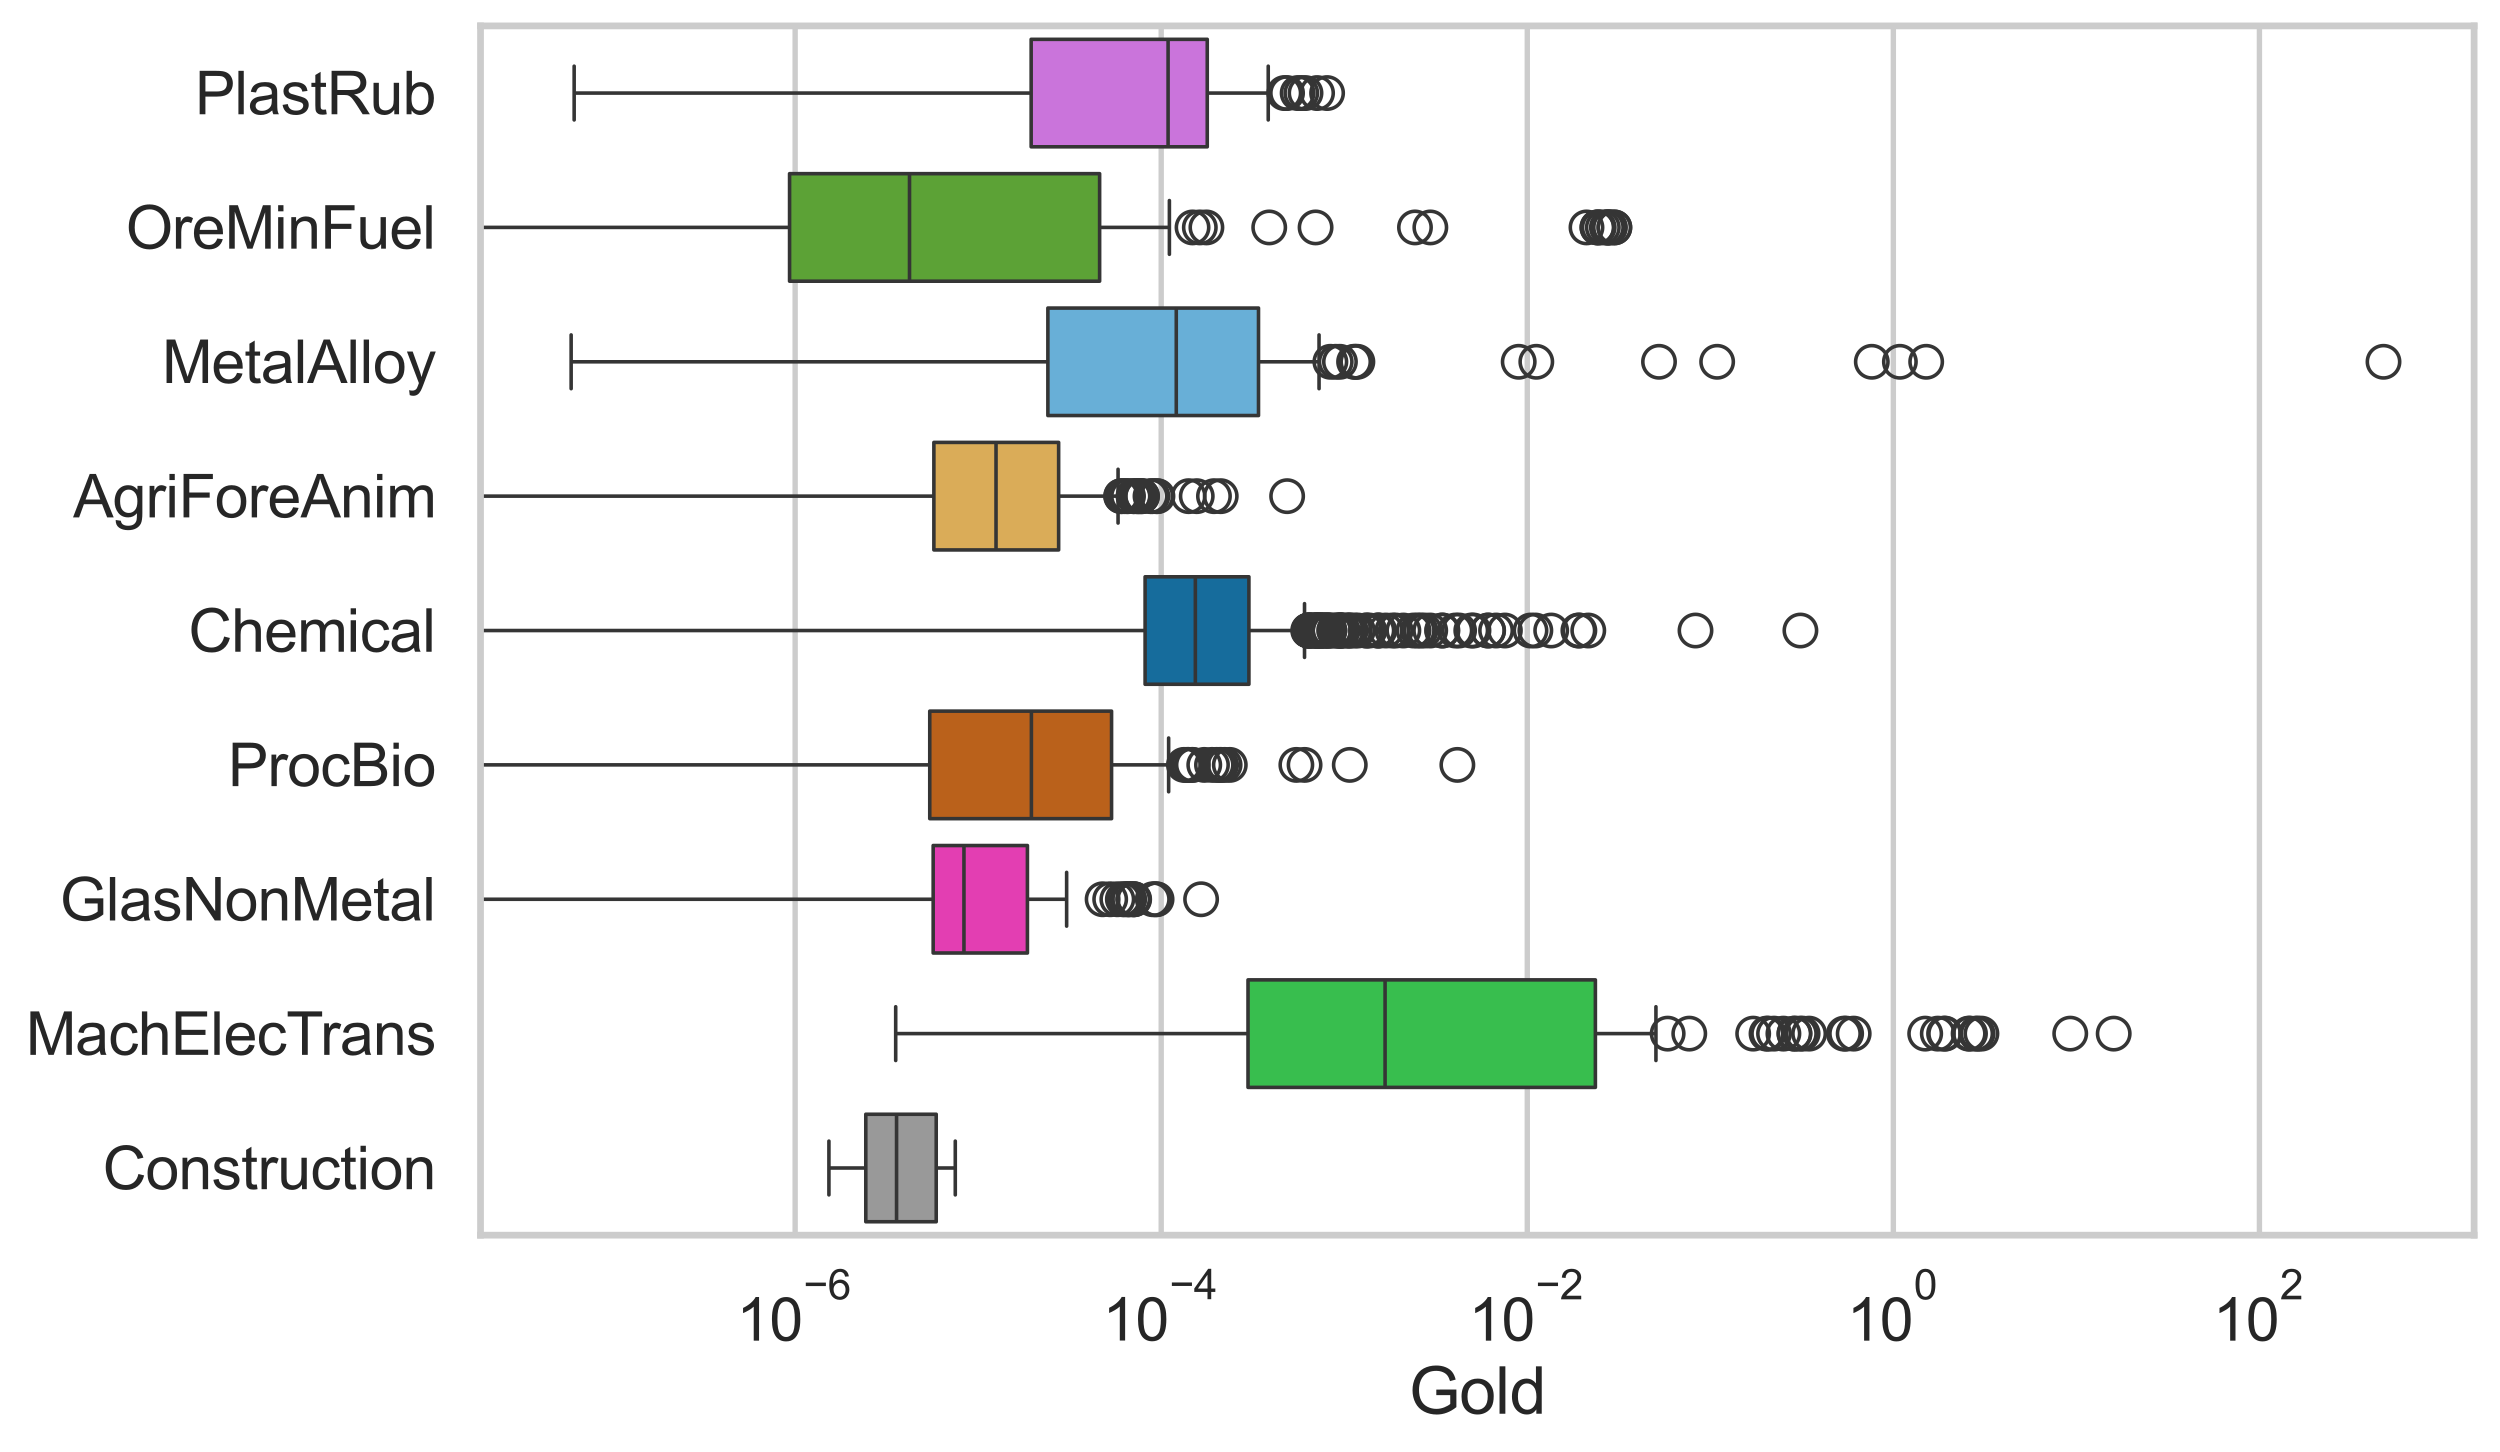 <?xml version="1.0" encoding="utf-8" standalone="no"?>
<!DOCTYPE svg PUBLIC "-//W3C//DTD SVG 1.1//EN"
  "http://www.w3.org/Graphics/SVG/1.1/DTD/svg11.dtd">
<svg xmlns:xlink="http://www.w3.org/1999/xlink" width="695.577pt" height="404.121pt" viewBox="0 0 695.577 404.121" xmlns="http://www.w3.org/2000/svg" version="1.1">
 <defs>
  <style type="text/css">*{stroke-linejoin: round; stroke-linecap: butt}</style>
 </defs>
 <g id="figure_1">
  <g id="patch_1">
   <path d="M 0 404.121 
L 695.577 404.121 
L 695.577 0 
L 0 0 
z
" style="fill: #ffffff"/>
  </g>
  <g id="axes_1">
   <g id="patch_2">
    <path d="M 133.697 343.665 
L 688.377 343.665 
L 688.377 7.2 
L 133.697 7.2 
z
" style="fill: #ffffff"/>
   </g>
   <g id="matplotlib.axis_1">
    <g id="xtick_1">
     <g id="line2d_1">
      <path d="M 221.234 343.665 
L 221.234 7.2 
" clip-path="url(#p6267c1666f)" style="fill: none; stroke: #cccccc; stroke-width: 1.5; stroke-linecap: round"/>
     </g>
     <g id="text_1">
      <!-- $\mathdefault{10^{-6}}$ -->
      <g style="fill: #262626" transform="translate(204.899 373.18) scale(0.165 -0.165)">
       <defs>
        <path id="ArialMT-31" d="M 2384 0 
L 1822 0 
L 1822 3584 
Q 1619 3391 1289 3197 
Q 959 3003 697 2906 
L 697 3450 
Q 1169 3672 1522 3987 
Q 1875 4303 2022 4600 
L 2384 4600 
L 2384 0 
z
" transform="scale(0.016)"/>
        <path id="ArialMT-30" d="M 266 2259 
Q 266 3072 433 3567 
Q 600 4063 929 4331 
Q 1259 4600 1759 4600 
Q 2128 4600 2406 4451 
Q 2684 4303 2865 4023 
Q 3047 3744 3150 3342 
Q 3253 2941 3253 2259 
Q 3253 1453 3087 958 
Q 2922 463 2592 192 
Q 2263 -78 1759 -78 
Q 1097 -78 719 397 
Q 266 969 266 2259 
z
M 844 2259 
Q 844 1131 1108 757 
Q 1372 384 1759 384 
Q 2147 384 2411 759 
Q 2675 1134 2675 2259 
Q 2675 3391 2411 3762 
Q 2147 4134 1753 4134 
Q 1366 4134 1134 3806 
Q 844 3388 844 2259 
z
" transform="scale(0.016)"/>
        <path id="ArialMT-2212" d="M 3381 1997 
L 356 1997 
L 356 2522 
L 3381 2522 
L 3381 1997 
z
" transform="scale(0.016)"/>
        <path id="ArialMT-36" d="M 3184 3459 
L 2625 3416 
Q 2550 3747 2413 3897 
Q 2184 4138 1850 4138 
Q 1581 4138 1378 3988 
Q 1113 3794 959 3422 
Q 806 3050 800 2363 
Q 1003 2672 1297 2822 
Q 1591 2972 1913 2972 
Q 2475 2972 2870 2558 
Q 3266 2144 3266 1488 
Q 3266 1056 3080 686 
Q 2894 316 2569 119 
Q 2244 -78 1831 -78 
Q 1128 -78 684 439 
Q 241 956 241 2144 
Q 241 3472 731 4075 
Q 1159 4600 1884 4600 
Q 2425 4600 2770 4297 
Q 3116 3994 3184 3459 
z
M 888 1484 
Q 888 1194 1011 928 
Q 1134 663 1356 523 
Q 1578 384 1822 384 
Q 2178 384 2434 671 
Q 2691 959 2691 1453 
Q 2691 1928 2437 2201 
Q 2184 2475 1800 2475 
Q 1419 2475 1153 2201 
Q 888 1928 888 1484 
z
" transform="scale(0.016)"/>
       </defs>
       <use xlink:href="#ArialMT-31" transform="translate(0 0.994)"/>
       <use xlink:href="#ArialMT-30" transform="translate(55.615 0.994)"/>
       <use xlink:href="#ArialMT-2212" transform="translate(112.973 70.688) scale(0.7)"/>
       <use xlink:href="#ArialMT-36" transform="translate(153.852 70.688) scale(0.7)"/>
      </g>
     </g>
    </g>
    <g id="xtick_2">
     <g id="line2d_2">
      <path d="M 323.086 343.665 
L 323.086 7.2 
" clip-path="url(#p6267c1666f)" style="fill: none; stroke: #cccccc; stroke-width: 1.5; stroke-linecap: round"/>
     </g>
     <g id="text_2">
      <!-- $\mathdefault{10^{-4}}$ -->
      <g style="fill: #262626" transform="translate(306.751 373.015) scale(0.165 -0.165)">
       <defs>
        <path id="ArialMT-34" d="M 2069 0 
L 2069 1097 
L 81 1097 
L 81 1613 
L 2172 4581 
L 2631 4581 
L 2631 1613 
L 3250 1613 
L 3250 1097 
L 2631 1097 
L 2631 0 
L 2069 0 
z
M 2069 1613 
L 2069 3678 
L 634 1613 
L 2069 1613 
z
" transform="scale(0.016)"/>
       </defs>
       <use xlink:href="#ArialMT-31" transform="translate(0 0.202)"/>
       <use xlink:href="#ArialMT-30" transform="translate(55.615 0.202)"/>
       <use xlink:href="#ArialMT-2212" transform="translate(112.973 69.895) scale(0.7)"/>
       <use xlink:href="#ArialMT-34" transform="translate(153.852 69.895) scale(0.7)"/>
      </g>
     </g>
    </g>
    <g id="xtick_3">
     <g id="line2d_3">
      <path d="M 424.937 343.665 
L 424.937 7.2 
" clip-path="url(#p6267c1666f)" style="fill: none; stroke: #cccccc; stroke-width: 1.5; stroke-linecap: round"/>
     </g>
     <g id="text_3">
      <!-- $\mathdefault{10^{-2}}$ -->
      <g style="fill: #262626" transform="translate(408.602 373.18) scale(0.165 -0.165)">
       <defs>
        <path id="ArialMT-32" d="M 3222 541 
L 3222 0 
L 194 0 
Q 188 203 259 391 
Q 375 700 629 1000 
Q 884 1300 1366 1694 
Q 2113 2306 2375 2664 
Q 2638 3022 2638 3341 
Q 2638 3675 2398 3904 
Q 2159 4134 1775 4134 
Q 1369 4134 1125 3890 
Q 881 3647 878 3216 
L 300 3275 
Q 359 3922 746 4261 
Q 1134 4600 1788 4600 
Q 2447 4600 2831 4234 
Q 3216 3869 3216 3328 
Q 3216 3053 3103 2787 
Q 2991 2522 2730 2228 
Q 2469 1934 1863 1422 
Q 1356 997 1212 845 
Q 1069 694 975 541 
L 3222 541 
z
" transform="scale(0.016)"/>
       </defs>
       <use xlink:href="#ArialMT-31" transform="translate(0 0.994)"/>
       <use xlink:href="#ArialMT-30" transform="translate(55.615 0.994)"/>
       <use xlink:href="#ArialMT-2212" transform="translate(112.973 70.688) scale(0.7)"/>
       <use xlink:href="#ArialMT-32" transform="translate(153.852 70.688) scale(0.7)"/>
      </g>
     </g>
    </g>
    <g id="xtick_4">
     <g id="line2d_4">
      <path d="M 526.789 343.665 
L 526.789 7.2 
" clip-path="url(#p6267c1666f)" style="fill: none; stroke: #cccccc; stroke-width: 1.5; stroke-linecap: round"/>
     </g>
     <g id="text_4">
      <!-- $\mathdefault{10^{0}}$ -->
      <g style="fill: #262626" transform="translate(513.837 373.18) scale(0.165 -0.165)">
       <use xlink:href="#ArialMT-31" transform="translate(0 0.994)"/>
       <use xlink:href="#ArialMT-30" transform="translate(55.615 0.994)"/>
       <use xlink:href="#ArialMT-30" transform="translate(112.973 70.688) scale(0.7)"/>
      </g>
     </g>
    </g>
    <g id="xtick_5">
     <g id="line2d_5">
      <path d="M 628.641 343.665 
L 628.641 7.2 
" clip-path="url(#p6267c1666f)" style="fill: none; stroke: #cccccc; stroke-width: 1.5; stroke-linecap: round"/>
     </g>
     <g id="text_5">
      <!-- $\mathdefault{10^{2}}$ -->
      <g style="fill: #262626" transform="translate(615.689 373.18) scale(0.165 -0.165)">
       <use xlink:href="#ArialMT-31" transform="translate(0 0.994)"/>
       <use xlink:href="#ArialMT-30" transform="translate(55.615 0.994)"/>
       <use xlink:href="#ArialMT-32" transform="translate(112.973 70.688) scale(0.7)"/>
      </g>
     </g>
    </g>
    <g id="text_6">
     <!-- Gold -->
     <g style="fill: #262626" transform="translate(392.027 393.344) scale(0.18 -0.18)">
      <defs>
       <path id="ArialMT-47" d="M 2638 1797 
L 2638 2334 
L 4578 2338 
L 4578 638 
Q 4131 281 3656 101 
Q 3181 -78 2681 -78 
Q 2006 -78 1454 211 
Q 903 500 622 1047 
Q 341 1594 341 2269 
Q 341 2938 620 3517 
Q 900 4097 1425 4378 
Q 1950 4659 2634 4659 
Q 3131 4659 3532 4498 
Q 3934 4338 4162 4050 
Q 4391 3763 4509 3300 
L 3963 3150 
Q 3859 3500 3706 3700 
Q 3553 3900 3268 4020 
Q 2984 4141 2638 4141 
Q 2222 4141 1919 4014 
Q 1616 3888 1430 3681 
Q 1244 3475 1141 3228 
Q 966 2803 966 2306 
Q 966 1694 1177 1281 
Q 1388 869 1791 669 
Q 2194 469 2647 469 
Q 3041 469 3416 620 
Q 3791 772 3984 944 
L 3984 1797 
L 2638 1797 
z
" transform="scale(0.016)"/>
       <path id="ArialMT-6f" d="M 213 1659 
Q 213 2581 725 3025 
Q 1153 3394 1769 3394 
Q 2453 3394 2887 2945 
Q 3322 2497 3322 1706 
Q 3322 1066 3130 698 
Q 2938 331 2570 128 
Q 2203 -75 1769 -75 
Q 1072 -75 642 372 
Q 213 819 213 1659 
z
M 791 1659 
Q 791 1022 1069 705 
Q 1347 388 1769 388 
Q 2188 388 2466 706 
Q 2744 1025 2744 1678 
Q 2744 2294 2464 2611 
Q 2184 2928 1769 2928 
Q 1347 2928 1069 2612 
Q 791 2297 791 1659 
z
" transform="scale(0.016)"/>
       <path id="ArialMT-6c" d="M 409 0 
L 409 4581 
L 972 4581 
L 972 0 
L 409 0 
z
" transform="scale(0.016)"/>
       <path id="ArialMT-64" d="M 2575 0 
L 2575 419 
Q 2259 -75 1647 -75 
Q 1250 -75 917 144 
Q 584 363 401 755 
Q 219 1147 219 1656 
Q 219 2153 384 2558 
Q 550 2963 881 3178 
Q 1213 3394 1622 3394 
Q 1922 3394 2156 3267 
Q 2391 3141 2538 2938 
L 2538 4581 
L 3097 4581 
L 3097 0 
L 2575 0 
z
M 797 1656 
Q 797 1019 1065 703 
Q 1334 388 1700 388 
Q 2069 388 2326 689 
Q 2584 991 2584 1609 
Q 2584 2291 2321 2609 
Q 2059 2928 1675 2928 
Q 1300 2928 1048 2622 
Q 797 2316 797 1656 
z
" transform="scale(0.016)"/>
      </defs>
      <use xlink:href="#ArialMT-47"/>
      <use xlink:href="#ArialMT-6f" transform="translate(77.783 0)"/>
      <use xlink:href="#ArialMT-6c" transform="translate(133.398 0)"/>
      <use xlink:href="#ArialMT-64" transform="translate(155.615 0)"/>
     </g>
    </g>
   </g>
   <g id="matplotlib.axis_2">
    <g id="ytick_1">
     <g id="text_7">
      <!-- PlastRub -->
      <g style="fill: #262626" transform="translate(54.248 31.798) scale(0.165 -0.165)">
       <defs>
        <path id="ArialMT-50" d="M 494 0 
L 494 4581 
L 2222 4581 
Q 2678 4581 2919 4538 
Q 3256 4481 3484 4323 
Q 3713 4166 3852 3881 
Q 3991 3597 3991 3256 
Q 3991 2672 3619 2267 
Q 3247 1863 2275 1863 
L 1100 1863 
L 1100 0 
L 494 0 
z
M 1100 2403 
L 2284 2403 
Q 2872 2403 3119 2622 
Q 3366 2841 3366 3238 
Q 3366 3525 3220 3729 
Q 3075 3934 2838 4000 
Q 2684 4041 2272 4041 
L 1100 4041 
L 1100 2403 
z
" transform="scale(0.016)"/>
        <path id="ArialMT-61" d="M 2588 409 
Q 2275 144 1986 34 
Q 1697 -75 1366 -75 
Q 819 -75 525 192 
Q 231 459 231 875 
Q 231 1119 342 1320 
Q 453 1522 633 1644 
Q 813 1766 1038 1828 
Q 1203 1872 1538 1913 
Q 2219 1994 2541 2106 
Q 2544 2222 2544 2253 
Q 2544 2597 2384 2738 
Q 2169 2928 1744 2928 
Q 1347 2928 1158 2789 
Q 969 2650 878 2297 
L 328 2372 
Q 403 2725 575 2942 
Q 747 3159 1072 3276 
Q 1397 3394 1825 3394 
Q 2250 3394 2515 3294 
Q 2781 3194 2906 3042 
Q 3031 2891 3081 2659 
Q 3109 2516 3109 2141 
L 3109 1391 
Q 3109 606 3145 398 
Q 3181 191 3288 0 
L 2700 0 
Q 2613 175 2588 409 
z
M 2541 1666 
Q 2234 1541 1622 1453 
Q 1275 1403 1131 1340 
Q 988 1278 909 1158 
Q 831 1038 831 891 
Q 831 666 1001 516 
Q 1172 366 1500 366 
Q 1825 366 2078 508 
Q 2331 650 2450 897 
Q 2541 1088 2541 1459 
L 2541 1666 
z
" transform="scale(0.016)"/>
        <path id="ArialMT-73" d="M 197 991 
L 753 1078 
Q 800 744 1014 566 
Q 1228 388 1613 388 
Q 2000 388 2187 545 
Q 2375 703 2375 916 
Q 2375 1106 2209 1216 
Q 2094 1291 1634 1406 
Q 1016 1563 777 1677 
Q 538 1791 414 1992 
Q 291 2194 291 2438 
Q 291 2659 392 2848 
Q 494 3038 669 3163 
Q 800 3259 1026 3326 
Q 1253 3394 1513 3394 
Q 1903 3394 2198 3281 
Q 2494 3169 2634 2976 
Q 2775 2784 2828 2463 
L 2278 2388 
Q 2241 2644 2061 2787 
Q 1881 2931 1553 2931 
Q 1166 2931 1000 2803 
Q 834 2675 834 2503 
Q 834 2394 903 2306 
Q 972 2216 1119 2156 
Q 1203 2125 1616 2013 
Q 2213 1853 2448 1751 
Q 2684 1650 2818 1456 
Q 2953 1263 2953 975 
Q 2953 694 2789 445 
Q 2625 197 2315 61 
Q 2006 -75 1616 -75 
Q 969 -75 630 194 
Q 291 463 197 991 
z
" transform="scale(0.016)"/>
        <path id="ArialMT-74" d="M 1650 503 
L 1731 6 
Q 1494 -44 1306 -44 
Q 1000 -44 831 53 
Q 663 150 594 308 
Q 525 466 525 972 
L 525 2881 
L 113 2881 
L 113 3319 
L 525 3319 
L 525 4141 
L 1084 4478 
L 1084 3319 
L 1650 3319 
L 1650 2881 
L 1084 2881 
L 1084 941 
Q 1084 700 1114 631 
Q 1144 563 1211 522 
Q 1278 481 1403 481 
Q 1497 481 1650 503 
z
" transform="scale(0.016)"/>
        <path id="ArialMT-52" d="M 503 0 
L 503 4581 
L 2534 4581 
Q 3147 4581 3465 4457 
Q 3784 4334 3975 4021 
Q 4166 3709 4166 3331 
Q 4166 2844 3850 2509 
Q 3534 2175 2875 2084 
Q 3116 1969 3241 1856 
Q 3506 1613 3744 1247 
L 4541 0 
L 3778 0 
L 3172 953 
Q 2906 1366 2734 1584 
Q 2563 1803 2427 1890 
Q 2291 1978 2150 2013 
Q 2047 2034 1813 2034 
L 1109 2034 
L 1109 0 
L 503 0 
z
M 1109 2559 
L 2413 2559 
Q 2828 2559 3062 2645 
Q 3297 2731 3419 2920 
Q 3541 3109 3541 3331 
Q 3541 3656 3305 3865 
Q 3069 4075 2559 4075 
L 1109 4075 
L 1109 2559 
z
" transform="scale(0.016)"/>
        <path id="ArialMT-75" d="M 2597 0 
L 2597 488 
Q 2209 -75 1544 -75 
Q 1250 -75 995 37 
Q 741 150 617 320 
Q 494 491 444 738 
Q 409 903 409 1263 
L 409 3319 
L 972 3319 
L 972 1478 
Q 972 1038 1006 884 
Q 1059 663 1231 536 
Q 1403 409 1656 409 
Q 1909 409 2131 539 
Q 2353 669 2445 892 
Q 2538 1116 2538 1541 
L 2538 3319 
L 3100 3319 
L 3100 0 
L 2597 0 
z
" transform="scale(0.016)"/>
        <path id="ArialMT-62" d="M 941 0 
L 419 0 
L 419 4581 
L 981 4581 
L 981 2947 
Q 1338 3394 1891 3394 
Q 2197 3394 2470 3270 
Q 2744 3147 2920 2923 
Q 3097 2700 3197 2384 
Q 3297 2069 3297 1709 
Q 3297 856 2875 390 
Q 2453 -75 1863 -75 
Q 1275 -75 941 416 
L 941 0 
z
M 934 1684 
Q 934 1088 1097 822 
Q 1363 388 1816 388 
Q 2184 388 2453 708 
Q 2722 1028 2722 1663 
Q 2722 2313 2464 2622 
Q 2206 2931 1841 2931 
Q 1472 2931 1203 2611 
Q 934 2291 934 1684 
z
" transform="scale(0.016)"/>
       </defs>
       <use xlink:href="#ArialMT-50"/>
       <use xlink:href="#ArialMT-6c" transform="translate(66.699 0)"/>
       <use xlink:href="#ArialMT-61" transform="translate(88.916 0)"/>
       <use xlink:href="#ArialMT-73" transform="translate(144.531 0)"/>
       <use xlink:href="#ArialMT-74" transform="translate(194.531 0)"/>
       <use xlink:href="#ArialMT-52" transform="translate(222.314 0)"/>
       <use xlink:href="#ArialMT-75" transform="translate(294.531 0)"/>
       <use xlink:href="#ArialMT-62" transform="translate(350.146 0)"/>
      </g>
     </g>
    </g>
    <g id="ytick_2">
     <g id="text_8">
      <!-- OreMinFuel -->
      <g style="fill: #262626" transform="translate(35.013 69.183) scale(0.165 -0.165)">
       <defs>
        <path id="ArialMT-4f" d="M 309 2231 
Q 309 3372 921 4017 
Q 1534 4663 2503 4663 
Q 3138 4663 3647 4359 
Q 4156 4056 4423 3514 
Q 4691 2972 4691 2284 
Q 4691 1588 4409 1038 
Q 4128 488 3612 205 
Q 3097 -78 2500 -78 
Q 1853 -78 1343 234 
Q 834 547 571 1087 
Q 309 1628 309 2231 
z
M 934 2222 
Q 934 1394 1379 917 
Q 1825 441 2497 441 
Q 3181 441 3623 922 
Q 4066 1403 4066 2288 
Q 4066 2847 3877 3264 
Q 3688 3681 3323 3911 
Q 2959 4141 2506 4141 
Q 1863 4141 1398 3698 
Q 934 3256 934 2222 
z
" transform="scale(0.016)"/>
        <path id="ArialMT-72" d="M 416 0 
L 416 3319 
L 922 3319 
L 922 2816 
Q 1116 3169 1280 3281 
Q 1444 3394 1641 3394 
Q 1925 3394 2219 3213 
L 2025 2691 
Q 1819 2813 1613 2813 
Q 1428 2813 1281 2702 
Q 1134 2591 1072 2394 
Q 978 2094 978 1738 
L 978 0 
L 416 0 
z
" transform="scale(0.016)"/>
        <path id="ArialMT-65" d="M 2694 1069 
L 3275 997 
Q 3138 488 2766 206 
Q 2394 -75 1816 -75 
Q 1088 -75 661 373 
Q 234 822 234 1631 
Q 234 2469 665 2931 
Q 1097 3394 1784 3394 
Q 2450 3394 2872 2941 
Q 3294 2488 3294 1666 
Q 3294 1616 3291 1516 
L 816 1516 
Q 847 969 1125 678 
Q 1403 388 1819 388 
Q 2128 388 2347 550 
Q 2566 713 2694 1069 
z
M 847 1978 
L 2700 1978 
Q 2663 2397 2488 2606 
Q 2219 2931 1791 2931 
Q 1403 2931 1139 2672 
Q 875 2413 847 1978 
z
" transform="scale(0.016)"/>
        <path id="ArialMT-4d" d="M 475 0 
L 475 4581 
L 1388 4581 
L 2472 1338 
Q 2622 884 2691 659 
Q 2769 909 2934 1394 
L 4031 4581 
L 4847 4581 
L 4847 0 
L 4263 0 
L 4263 3834 
L 2931 0 
L 2384 0 
L 1059 3900 
L 1059 0 
L 475 0 
z
" transform="scale(0.016)"/>
        <path id="ArialMT-69" d="M 425 3934 
L 425 4581 
L 988 4581 
L 988 3934 
L 425 3934 
z
M 425 0 
L 425 3319 
L 988 3319 
L 988 0 
L 425 0 
z
" transform="scale(0.016)"/>
        <path id="ArialMT-6e" d="M 422 0 
L 422 3319 
L 928 3319 
L 928 2847 
Q 1294 3394 1984 3394 
Q 2284 3394 2536 3286 
Q 2788 3178 2913 3003 
Q 3038 2828 3088 2588 
Q 3119 2431 3119 2041 
L 3119 0 
L 2556 0 
L 2556 2019 
Q 2556 2363 2490 2533 
Q 2425 2703 2258 2804 
Q 2091 2906 1866 2906 
Q 1506 2906 1245 2678 
Q 984 2450 984 1813 
L 984 0 
L 422 0 
z
" transform="scale(0.016)"/>
        <path id="ArialMT-46" d="M 525 0 
L 525 4581 
L 3616 4581 
L 3616 4041 
L 1131 4041 
L 1131 2622 
L 3281 2622 
L 3281 2081 
L 1131 2081 
L 1131 0 
L 525 0 
z
" transform="scale(0.016)"/>
       </defs>
       <use xlink:href="#ArialMT-4f"/>
       <use xlink:href="#ArialMT-72" transform="translate(77.783 0)"/>
       <use xlink:href="#ArialMT-65" transform="translate(111.084 0)"/>
       <use xlink:href="#ArialMT-4d" transform="translate(166.699 0)"/>
       <use xlink:href="#ArialMT-69" transform="translate(250 0)"/>
       <use xlink:href="#ArialMT-6e" transform="translate(272.217 0)"/>
       <use xlink:href="#ArialMT-46" transform="translate(327.832 0)"/>
       <use xlink:href="#ArialMT-75" transform="translate(388.916 0)"/>
       <use xlink:href="#ArialMT-65" transform="translate(444.531 0)"/>
       <use xlink:href="#ArialMT-6c" transform="translate(500.146 0)"/>
      </g>
     </g>
    </g>
    <g id="ytick_3">
     <g id="text_9">
      <!-- MetalAlloy -->
      <g style="fill: #262626" transform="translate(45.088 106.568) scale(0.165 -0.165)">
       <defs>
        <path id="ArialMT-41" d="M -9 0 
L 1750 4581 
L 2403 4581 
L 4278 0 
L 3588 0 
L 3053 1388 
L 1138 1388 
L 634 0 
L -9 0 
z
M 1313 1881 
L 2866 1881 
L 2388 3150 
Q 2169 3728 2063 4100 
Q 1975 3659 1816 3225 
L 1313 1881 
z
" transform="scale(0.016)"/>
        <path id="ArialMT-79" d="M 397 -1278 
L 334 -750 
Q 519 -800 656 -800 
Q 844 -800 956 -737 
Q 1069 -675 1141 -563 
Q 1194 -478 1313 -144 
Q 1328 -97 1363 -6 
L 103 3319 
L 709 3319 
L 1400 1397 
Q 1534 1031 1641 628 
Q 1738 1016 1872 1384 
L 2581 3319 
L 3144 3319 
L 1881 -56 
Q 1678 -603 1566 -809 
Q 1416 -1088 1222 -1217 
Q 1028 -1347 759 -1347 
Q 597 -1347 397 -1278 
z
" transform="scale(0.016)"/>
       </defs>
       <use xlink:href="#ArialMT-4d"/>
       <use xlink:href="#ArialMT-65" transform="translate(83.301 0)"/>
       <use xlink:href="#ArialMT-74" transform="translate(138.916 0)"/>
       <use xlink:href="#ArialMT-61" transform="translate(166.699 0)"/>
       <use xlink:href="#ArialMT-6c" transform="translate(222.314 0)"/>
       <use xlink:href="#ArialMT-41" transform="translate(244.531 0)"/>
       <use xlink:href="#ArialMT-6c" transform="translate(311.23 0)"/>
       <use xlink:href="#ArialMT-6c" transform="translate(333.447 0)"/>
       <use xlink:href="#ArialMT-6f" transform="translate(355.664 0)"/>
       <use xlink:href="#ArialMT-79" transform="translate(411.279 0)"/>
      </g>
     </g>
    </g>
    <g id="ytick_4">
     <g id="text_10">
      <!-- AgriForeAnim -->
      <g style="fill: #262626" transform="translate(20.341 143.953) scale(0.165 -0.165)">
       <defs>
        <path id="ArialMT-67" d="M 319 -275 
L 866 -356 
Q 900 -609 1056 -725 
Q 1266 -881 1628 -881 
Q 2019 -881 2231 -725 
Q 2444 -569 2519 -288 
Q 2563 -116 2559 434 
Q 2191 0 1641 0 
Q 956 0 581 494 
Q 206 988 206 1678 
Q 206 2153 378 2554 
Q 550 2956 876 3175 
Q 1203 3394 1644 3394 
Q 2231 3394 2613 2919 
L 2613 3319 
L 3131 3319 
L 3131 450 
Q 3131 -325 2973 -648 
Q 2816 -972 2473 -1159 
Q 2131 -1347 1631 -1347 
Q 1038 -1347 672 -1080 
Q 306 -813 319 -275 
z
M 784 1719 
Q 784 1066 1043 766 
Q 1303 466 1694 466 
Q 2081 466 2343 764 
Q 2606 1063 2606 1700 
Q 2606 2309 2336 2618 
Q 2066 2928 1684 2928 
Q 1309 2928 1046 2623 
Q 784 2319 784 1719 
z
" transform="scale(0.016)"/>
        <path id="ArialMT-6d" d="M 422 0 
L 422 3319 
L 925 3319 
L 925 2853 
Q 1081 3097 1340 3245 
Q 1600 3394 1931 3394 
Q 2300 3394 2536 3241 
Q 2772 3088 2869 2813 
Q 3263 3394 3894 3394 
Q 4388 3394 4653 3120 
Q 4919 2847 4919 2278 
L 4919 0 
L 4359 0 
L 4359 2091 
Q 4359 2428 4304 2576 
Q 4250 2725 4106 2815 
Q 3963 2906 3769 2906 
Q 3419 2906 3187 2673 
Q 2956 2441 2956 1928 
L 2956 0 
L 2394 0 
L 2394 2156 
Q 2394 2531 2256 2718 
Q 2119 2906 1806 2906 
Q 1569 2906 1367 2781 
Q 1166 2656 1075 2415 
Q 984 2175 984 1722 
L 984 0 
L 422 0 
z
" transform="scale(0.016)"/>
       </defs>
       <use xlink:href="#ArialMT-41"/>
       <use xlink:href="#ArialMT-67" transform="translate(66.699 0)"/>
       <use xlink:href="#ArialMT-72" transform="translate(122.314 0)"/>
       <use xlink:href="#ArialMT-69" transform="translate(155.615 0)"/>
       <use xlink:href="#ArialMT-46" transform="translate(177.832 0)"/>
       <use xlink:href="#ArialMT-6f" transform="translate(238.916 0)"/>
       <use xlink:href="#ArialMT-72" transform="translate(294.531 0)"/>
       <use xlink:href="#ArialMT-65" transform="translate(327.832 0)"/>
       <use xlink:href="#ArialMT-41" transform="translate(383.447 0)"/>
       <use xlink:href="#ArialMT-6e" transform="translate(450.146 0)"/>
       <use xlink:href="#ArialMT-69" transform="translate(505.762 0)"/>
       <use xlink:href="#ArialMT-6d" transform="translate(527.979 0)"/>
      </g>
     </g>
    </g>
    <g id="ytick_5">
     <g id="text_11">
      <!-- Chemical -->
      <g style="fill: #262626" transform="translate(52.428 181.337) scale(0.165 -0.165)">
       <defs>
        <path id="ArialMT-43" d="M 3763 1606 
L 4369 1453 
Q 4178 706 3683 314 
Q 3188 -78 2472 -78 
Q 1731 -78 1267 223 
Q 803 525 561 1097 
Q 319 1669 319 2325 
Q 319 3041 592 3573 
Q 866 4106 1370 4382 
Q 1875 4659 2481 4659 
Q 3169 4659 3637 4309 
Q 4106 3959 4291 3325 
L 3694 3184 
Q 3534 3684 3231 3912 
Q 2928 4141 2469 4141 
Q 1941 4141 1586 3887 
Q 1231 3634 1087 3207 
Q 944 2781 944 2328 
Q 944 1744 1114 1308 
Q 1284 872 1643 656 
Q 2003 441 2422 441 
Q 2931 441 3284 734 
Q 3638 1028 3763 1606 
z
" transform="scale(0.016)"/>
        <path id="ArialMT-68" d="M 422 0 
L 422 4581 
L 984 4581 
L 984 2938 
Q 1378 3394 1978 3394 
Q 2347 3394 2619 3248 
Q 2891 3103 3008 2847 
Q 3125 2591 3125 2103 
L 3125 0 
L 2563 0 
L 2563 2103 
Q 2563 2525 2380 2717 
Q 2197 2909 1863 2909 
Q 1613 2909 1392 2779 
Q 1172 2650 1078 2428 
Q 984 2206 984 1816 
L 984 0 
L 422 0 
z
" transform="scale(0.016)"/>
        <path id="ArialMT-63" d="M 2588 1216 
L 3141 1144 
Q 3050 572 2676 248 
Q 2303 -75 1759 -75 
Q 1078 -75 664 370 
Q 250 816 250 1647 
Q 250 2184 428 2587 
Q 606 2991 970 3192 
Q 1334 3394 1763 3394 
Q 2303 3394 2647 3120 
Q 2991 2847 3088 2344 
L 2541 2259 
Q 2463 2594 2264 2762 
Q 2066 2931 1784 2931 
Q 1359 2931 1093 2626 
Q 828 2322 828 1663 
Q 828 994 1084 691 
Q 1341 388 1753 388 
Q 2084 388 2306 591 
Q 2528 794 2588 1216 
z
" transform="scale(0.016)"/>
       </defs>
       <use xlink:href="#ArialMT-43"/>
       <use xlink:href="#ArialMT-68" transform="translate(72.217 0)"/>
       <use xlink:href="#ArialMT-65" transform="translate(127.832 0)"/>
       <use xlink:href="#ArialMT-6d" transform="translate(183.447 0)"/>
       <use xlink:href="#ArialMT-69" transform="translate(266.748 0)"/>
       <use xlink:href="#ArialMT-63" transform="translate(288.965 0)"/>
       <use xlink:href="#ArialMT-61" transform="translate(338.965 0)"/>
       <use xlink:href="#ArialMT-6c" transform="translate(394.58 0)"/>
      </g>
     </g>
    </g>
    <g id="ytick_6">
     <g id="text_12">
      <!-- ProcBio -->
      <g style="fill: #262626" transform="translate(63.424 218.722) scale(0.165 -0.165)">
       <defs>
        <path id="ArialMT-42" d="M 469 0 
L 469 4581 
L 2188 4581 
Q 2713 4581 3030 4442 
Q 3347 4303 3526 4014 
Q 3706 3725 3706 3409 
Q 3706 3116 3547 2856 
Q 3388 2597 3066 2438 
Q 3481 2316 3704 2022 
Q 3928 1728 3928 1328 
Q 3928 1006 3792 729 
Q 3656 453 3456 303 
Q 3256 153 2954 76 
Q 2653 0 2216 0 
L 469 0 
z
M 1075 2656 
L 2066 2656 
Q 2469 2656 2644 2709 
Q 2875 2778 2992 2937 
Q 3109 3097 3109 3338 
Q 3109 3566 3000 3739 
Q 2891 3913 2687 3977 
Q 2484 4041 1991 4041 
L 1075 4041 
L 1075 2656 
z
M 1075 541 
L 2216 541 
Q 2509 541 2628 563 
Q 2838 600 2978 687 
Q 3119 775 3209 942 
Q 3300 1109 3300 1328 
Q 3300 1584 3169 1773 
Q 3038 1963 2805 2039 
Q 2572 2116 2134 2116 
L 1075 2116 
L 1075 541 
z
" transform="scale(0.016)"/>
       </defs>
       <use xlink:href="#ArialMT-50"/>
       <use xlink:href="#ArialMT-72" transform="translate(66.699 0)"/>
       <use xlink:href="#ArialMT-6f" transform="translate(100 0)"/>
       <use xlink:href="#ArialMT-63" transform="translate(155.615 0)"/>
       <use xlink:href="#ArialMT-42" transform="translate(205.615 0)"/>
       <use xlink:href="#ArialMT-69" transform="translate(272.314 0)"/>
       <use xlink:href="#ArialMT-6f" transform="translate(294.531 0)"/>
      </g>
     </g>
    </g>
    <g id="ytick_7">
     <g id="text_13">
      <!-- GlasNonMetal -->
      <g style="fill: #262626" transform="translate(16.659 256.107) scale(0.165 -0.165)">
       <defs>
        <path id="ArialMT-4e" d="M 488 0 
L 488 4581 
L 1109 4581 
L 3516 984 
L 3516 4581 
L 4097 4581 
L 4097 0 
L 3475 0 
L 1069 3600 
L 1069 0 
L 488 0 
z
" transform="scale(0.016)"/>
       </defs>
       <use xlink:href="#ArialMT-47"/>
       <use xlink:href="#ArialMT-6c" transform="translate(77.783 0)"/>
       <use xlink:href="#ArialMT-61" transform="translate(100 0)"/>
       <use xlink:href="#ArialMT-73" transform="translate(155.615 0)"/>
       <use xlink:href="#ArialMT-4e" transform="translate(205.615 0)"/>
       <use xlink:href="#ArialMT-6f" transform="translate(277.832 0)"/>
       <use xlink:href="#ArialMT-6e" transform="translate(333.447 0)"/>
       <use xlink:href="#ArialMT-4d" transform="translate(389.062 0)"/>
       <use xlink:href="#ArialMT-65" transform="translate(472.363 0)"/>
       <use xlink:href="#ArialMT-74" transform="translate(527.979 0)"/>
       <use xlink:href="#ArialMT-61" transform="translate(555.762 0)"/>
       <use xlink:href="#ArialMT-6c" transform="translate(611.377 0)"/>
      </g>
     </g>
    </g>
    <g id="ytick_8">
     <g id="text_14">
      <!-- MachElecTrans -->
      <g style="fill: #262626" transform="translate(7.2 293.492) scale(0.165 -0.165)">
       <defs>
        <path id="ArialMT-45" d="M 506 0 
L 506 4581 
L 3819 4581 
L 3819 4041 
L 1113 4041 
L 1113 2638 
L 3647 2638 
L 3647 2100 
L 1113 2100 
L 1113 541 
L 3925 541 
L 3925 0 
L 506 0 
z
" transform="scale(0.016)"/>
        <path id="ArialMT-54" d="M 1659 0 
L 1659 4041 
L 150 4041 
L 150 4581 
L 3781 4581 
L 3781 4041 
L 2266 4041 
L 2266 0 
L 1659 0 
z
" transform="scale(0.016)"/>
       </defs>
       <use xlink:href="#ArialMT-4d"/>
       <use xlink:href="#ArialMT-61" transform="translate(83.301 0)"/>
       <use xlink:href="#ArialMT-63" transform="translate(138.916 0)"/>
       <use xlink:href="#ArialMT-68" transform="translate(188.916 0)"/>
       <use xlink:href="#ArialMT-45" transform="translate(244.531 0)"/>
       <use xlink:href="#ArialMT-6c" transform="translate(311.23 0)"/>
       <use xlink:href="#ArialMT-65" transform="translate(333.447 0)"/>
       <use xlink:href="#ArialMT-63" transform="translate(389.062 0)"/>
       <use xlink:href="#ArialMT-54" transform="translate(439.062 0)"/>
       <use xlink:href="#ArialMT-72" transform="translate(496.396 0)"/>
       <use xlink:href="#ArialMT-61" transform="translate(529.697 0)"/>
       <use xlink:href="#ArialMT-6e" transform="translate(585.312 0)"/>
       <use xlink:href="#ArialMT-73" transform="translate(640.928 0)"/>
      </g>
     </g>
    </g>
    <g id="ytick_9">
     <g id="text_15">
      <!-- Construction -->
      <g style="fill: #262626" transform="translate(28.575 330.877) scale(0.165 -0.165)">
       <use xlink:href="#ArialMT-43"/>
       <use xlink:href="#ArialMT-6f" transform="translate(72.217 0)"/>
       <use xlink:href="#ArialMT-6e" transform="translate(127.832 0)"/>
       <use xlink:href="#ArialMT-73" transform="translate(183.447 0)"/>
       <use xlink:href="#ArialMT-74" transform="translate(233.447 0)"/>
       <use xlink:href="#ArialMT-72" transform="translate(261.23 0)"/>
       <use xlink:href="#ArialMT-75" transform="translate(294.531 0)"/>
       <use xlink:href="#ArialMT-63" transform="translate(350.146 0)"/>
       <use xlink:href="#ArialMT-74" transform="translate(400.146 0)"/>
       <use xlink:href="#ArialMT-69" transform="translate(427.93 0)"/>
       <use xlink:href="#ArialMT-6f" transform="translate(450.146 0)"/>
       <use xlink:href="#ArialMT-6e" transform="translate(505.762 0)"/>
      </g>
     </g>
    </g>
   </g>
   <g id="patch_3">
    <path d="M 286.9 10.938 
L 286.9 40.846 
L 335.895 40.846 
L 335.895 10.938 
L 286.9 10.938 
z
" clip-path="url(#p6267c1666f)" style="fill: #ca74db; stroke: #353535; stroke-linejoin: miter"/>
   </g>
   <g id="line2d_6">
    <path d="M 286.9 25.892 
L 159.749 25.892 
" clip-path="url(#p6267c1666f)" style="fill: none; stroke: #353535"/>
   </g>
   <g id="line2d_7">
    <path d="M 335.895 25.892 
L 352.862 25.892 
" clip-path="url(#p6267c1666f)" style="fill: none; stroke: #353535"/>
   </g>
   <g id="line2d_8">
    <path d="M 159.749 18.415 
L 159.749 33.369 
" clip-path="url(#p6267c1666f)" style="fill: none; stroke: #353535; stroke-linecap: round"/>
   </g>
   <g id="line2d_9">
    <path d="M 352.862 18.415 
L 352.862 33.369 
" clip-path="url(#p6267c1666f)" style="fill: none; stroke: #353535; stroke-linecap: round"/>
   </g>
   <g id="line2d_10">
    <defs>
     <path id="mf5a2bdc43d" d="M 0 4.5 
C 1.193 4.5 2.338 4.026 3.182 3.182 
C 4.026 2.338 4.5 1.193 4.5 0 
C 4.5 -1.193 4.026 -2.338 3.182 -3.182 
C 2.338 -4.026 1.193 -4.5 0 -4.5 
C -1.193 -4.5 -2.338 -4.026 -3.182 -3.182 
C -4.026 -2.338 -4.5 -1.193 -4.5 0 
C -4.5 1.193 -4.026 2.338 -3.182 3.182 
C -2.338 4.026 -1.193 4.5 0 4.5 
z
" style="stroke: #353535"/>
    </defs>
    <g clip-path="url(#p6267c1666f)">
     <use xlink:href="#mf5a2bdc43d" x="369.242" y="25.892" style="fill-opacity: 0; stroke: #353535"/>
     <use xlink:href="#mf5a2bdc43d" x="362.065" y="25.892" style="fill-opacity: 0; stroke: #353535"/>
     <use xlink:href="#mf5a2bdc43d" x="363.23" y="25.892" style="fill-opacity: 0; stroke: #353535"/>
     <use xlink:href="#mf5a2bdc43d" x="357.344" y="25.892" style="fill-opacity: 0; stroke: #353535"/>
     <use xlink:href="#mf5a2bdc43d" x="366.45" y="25.892" style="fill-opacity: 0; stroke: #353535"/>
     <use xlink:href="#mf5a2bdc43d" x="358.099" y="25.892" style="fill-opacity: 0; stroke: #353535"/>
     <use xlink:href="#mf5a2bdc43d" x="361.046" y="25.892" style="fill-opacity: 0; stroke: #353535"/>
    </g>
   </g>
   <g id="patch_4">
    <path d="M 219.682 48.323 
L 219.682 78.231 
L 305.948 78.231 
L 305.948 48.323 
L 219.682 48.323 
z
" clip-path="url(#p6267c1666f)" style="fill: #5ca236; stroke: #353535; stroke-linejoin: miter"/>
   </g>
   <g id="line2d_11">
    <path d="M 219.682 63.277 
L -1 63.277 
" clip-path="url(#p6267c1666f)" style="fill: none; stroke: #353535"/>
   </g>
   <g id="line2d_12">
    <path d="M 305.948 63.277 
L 325.361 63.277 
" clip-path="url(#p6267c1666f)" style="fill: none; stroke: #353535"/>
   </g>
   <g id="line2d_13">
    <path clip-path="url(#p6267c1666f)" style="fill: none; stroke: #353535; stroke-linecap: round"/>
   </g>
   <g id="line2d_14">
    <path d="M 325.361 55.8 
L 325.361 70.754 
" clip-path="url(#p6267c1666f)" style="fill: none; stroke: #353535; stroke-linecap: round"/>
   </g>
   <g id="line2d_15">
    <g clip-path="url(#p6267c1666f)">
     <use xlink:href="#mf5a2bdc43d" x="447.948" y="63.277" style="fill-opacity: 0; stroke: #353535"/>
     <use xlink:href="#mf5a2bdc43d" x="444.454" y="63.277" style="fill-opacity: 0; stroke: #353535"/>
     <use xlink:href="#mf5a2bdc43d" x="449.171" y="63.277" style="fill-opacity: 0; stroke: #353535"/>
     <use xlink:href="#mf5a2bdc43d" x="333.826" y="63.277" style="fill-opacity: 0; stroke: #353535"/>
     <use xlink:href="#mf5a2bdc43d" x="444.457" y="63.277" style="fill-opacity: 0; stroke: #353535"/>
     <use xlink:href="#mf5a2bdc43d" x="331.801" y="63.277" style="fill-opacity: 0; stroke: #353535"/>
     <use xlink:href="#mf5a2bdc43d" x="447.373" y="63.277" style="fill-opacity: 0; stroke: #353535"/>
     <use xlink:href="#mf5a2bdc43d" x="444.816" y="63.277" style="fill-opacity: 0; stroke: #353535"/>
     <use xlink:href="#mf5a2bdc43d" x="447.376" y="63.277" style="fill-opacity: 0; stroke: #353535"/>
     <use xlink:href="#mf5a2bdc43d" x="447.45" y="63.277" style="fill-opacity: 0; stroke: #353535"/>
     <use xlink:href="#mf5a2bdc43d" x="393.69" y="63.277" style="fill-opacity: 0; stroke: #353535"/>
     <use xlink:href="#mf5a2bdc43d" x="397.966" y="63.277" style="fill-opacity: 0; stroke: #353535"/>
     <use xlink:href="#mf5a2bdc43d" x="353.136" y="63.277" style="fill-opacity: 0; stroke: #353535"/>
     <use xlink:href="#mf5a2bdc43d" x="441.408" y="63.277" style="fill-opacity: 0; stroke: #353535"/>
     <use xlink:href="#mf5a2bdc43d" x="366.035" y="63.277" style="fill-opacity: 0; stroke: #353535"/>
     <use xlink:href="#mf5a2bdc43d" x="447.079" y="63.277" style="fill-opacity: 0; stroke: #353535"/>
     <use xlink:href="#mf5a2bdc43d" x="445.951" y="63.277" style="fill-opacity: 0; stroke: #353535"/>
     <use xlink:href="#mf5a2bdc43d" x="449.169" y="63.277" style="fill-opacity: 0; stroke: #353535"/>
     <use xlink:href="#mf5a2bdc43d" x="335.66" y="63.277" style="fill-opacity: 0; stroke: #353535"/>
    </g>
   </g>
   <g id="patch_5">
    <path d="M 291.551 85.708 
L 291.551 115.616 
L 350.154 115.616 
L 350.154 85.708 
L 291.551 85.708 
z
" clip-path="url(#p6267c1666f)" style="fill: #68afd7; stroke: #353535; stroke-linejoin: miter"/>
   </g>
   <g id="line2d_16">
    <path d="M 291.551 100.662 
L 158.91 100.662 
" clip-path="url(#p6267c1666f)" style="fill: none; stroke: #353535"/>
   </g>
   <g id="line2d_17">
    <path d="M 350.154 100.662 
L 367.001 100.662 
" clip-path="url(#p6267c1666f)" style="fill: none; stroke: #353535"/>
   </g>
   <g id="line2d_18">
    <path d="M 158.91 93.185 
L 158.91 108.139 
" clip-path="url(#p6267c1666f)" style="fill: none; stroke: #353535; stroke-linecap: round"/>
   </g>
   <g id="line2d_19">
    <path d="M 367.001 93.185 
L 367.001 108.139 
" clip-path="url(#p6267c1666f)" style="fill: none; stroke: #353535; stroke-linecap: round"/>
   </g>
   <g id="line2d_20">
    <g clip-path="url(#p6267c1666f)">
     <use xlink:href="#mf5a2bdc43d" x="535.923" y="100.662" style="fill-opacity: 0; stroke: #353535"/>
     <use xlink:href="#mf5a2bdc43d" x="377.664" y="100.662" style="fill-opacity: 0; stroke: #353535"/>
     <use xlink:href="#mf5a2bdc43d" x="520.79" y="100.662" style="fill-opacity: 0; stroke: #353535"/>
     <use xlink:href="#mf5a2bdc43d" x="370.153" y="100.662" style="fill-opacity: 0; stroke: #353535"/>
     <use xlink:href="#mf5a2bdc43d" x="427.449" y="100.662" style="fill-opacity: 0; stroke: #353535"/>
     <use xlink:href="#mf5a2bdc43d" x="663.164" y="100.662" style="fill-opacity: 0; stroke: #353535"/>
     <use xlink:href="#mf5a2bdc43d" x="422.548" y="100.662" style="fill-opacity: 0; stroke: #353535"/>
     <use xlink:href="#mf5a2bdc43d" x="376.746" y="100.662" style="fill-opacity: 0; stroke: #353535"/>
     <use xlink:href="#mf5a2bdc43d" x="372.811" y="100.662" style="fill-opacity: 0; stroke: #353535"/>
     <use xlink:href="#mf5a2bdc43d" x="477.765" y="100.662" style="fill-opacity: 0; stroke: #353535"/>
     <use xlink:href="#mf5a2bdc43d" x="371.638" y="100.662" style="fill-opacity: 0; stroke: #353535"/>
     <use xlink:href="#mf5a2bdc43d" x="528.605" y="100.662" style="fill-opacity: 0; stroke: #353535"/>
     <use xlink:href="#mf5a2bdc43d" x="461.585" y="100.662" style="fill-opacity: 0; stroke: #353535"/>
     <use xlink:href="#mf5a2bdc43d" x="377.095" y="100.662" style="fill-opacity: 0; stroke: #353535"/>
    </g>
   </g>
   <g id="patch_6">
    <path d="M 259.832 123.093 
L 259.832 153.001 
L 294.545 153.001 
L 294.545 123.093 
L 259.832 123.093 
z
" clip-path="url(#p6267c1666f)" style="fill: #daac58; stroke: #353535; stroke-linejoin: miter"/>
   </g>
   <g id="line2d_21">
    <path d="M 259.832 138.047 
L -1 138.047 
" clip-path="url(#p6267c1666f)" style="fill: none; stroke: #353535"/>
   </g>
   <g id="line2d_22">
    <path d="M 294.545 138.047 
L 311.079 138.047 
" clip-path="url(#p6267c1666f)" style="fill: none; stroke: #353535"/>
   </g>
   <g id="line2d_23">
    <path clip-path="url(#p6267c1666f)" style="fill: none; stroke: #353535; stroke-linecap: round"/>
   </g>
   <g id="line2d_24">
    <path d="M 311.079 130.57 
L 311.079 145.524 
" clip-path="url(#p6267c1666f)" style="fill: none; stroke: #353535; stroke-linecap: round"/>
   </g>
   <g id="line2d_25">
    <g clip-path="url(#p6267c1666f)">
     <use xlink:href="#mf5a2bdc43d" x="313.565" y="138.047" style="fill-opacity: 0; stroke: #353535"/>
     <use xlink:href="#mf5a2bdc43d" x="312.015" y="138.047" style="fill-opacity: 0; stroke: #353535"/>
     <use xlink:href="#mf5a2bdc43d" x="321.724" y="138.047" style="fill-opacity: 0; stroke: #353535"/>
     <use xlink:href="#mf5a2bdc43d" x="337.76" y="138.047" style="fill-opacity: 0; stroke: #353535"/>
     <use xlink:href="#mf5a2bdc43d" x="339.644" y="138.047" style="fill-opacity: 0; stroke: #353535"/>
     <use xlink:href="#mf5a2bdc43d" x="316.615" y="138.047" style="fill-opacity: 0; stroke: #353535"/>
     <use xlink:href="#mf5a2bdc43d" x="315.458" y="138.047" style="fill-opacity: 0; stroke: #353535"/>
     <use xlink:href="#mf5a2bdc43d" x="358.122" y="138.047" style="fill-opacity: 0; stroke: #353535"/>
     <use xlink:href="#mf5a2bdc43d" x="320.642" y="138.047" style="fill-opacity: 0; stroke: #353535"/>
     <use xlink:href="#mf5a2bdc43d" x="317.752" y="138.047" style="fill-opacity: 0; stroke: #353535"/>
     <use xlink:href="#mf5a2bdc43d" x="316.973" y="138.047" style="fill-opacity: 0; stroke: #353535"/>
     <use xlink:href="#mf5a2bdc43d" x="322.04" y="138.047" style="fill-opacity: 0; stroke: #353535"/>
     <use xlink:href="#mf5a2bdc43d" x="316.663" y="138.047" style="fill-opacity: 0; stroke: #353535"/>
     <use xlink:href="#mf5a2bdc43d" x="316.186" y="138.047" style="fill-opacity: 0; stroke: #353535"/>
     <use xlink:href="#mf5a2bdc43d" x="312.805" y="138.047" style="fill-opacity: 0; stroke: #353535"/>
     <use xlink:href="#mf5a2bdc43d" x="320.109" y="138.047" style="fill-opacity: 0; stroke: #353535"/>
     <use xlink:href="#mf5a2bdc43d" x="313.847" y="138.047" style="fill-opacity: 0; stroke: #353535"/>
     <use xlink:href="#mf5a2bdc43d" x="330.708" y="138.047" style="fill-opacity: 0; stroke: #353535"/>
     <use xlink:href="#mf5a2bdc43d" x="317.702" y="138.047" style="fill-opacity: 0; stroke: #353535"/>
     <use xlink:href="#mf5a2bdc43d" x="311.925" y="138.047" style="fill-opacity: 0; stroke: #353535"/>
     <use xlink:href="#mf5a2bdc43d" x="315.38" y="138.047" style="fill-opacity: 0; stroke: #353535"/>
     <use xlink:href="#mf5a2bdc43d" x="317.376" y="138.047" style="fill-opacity: 0; stroke: #353535"/>
     <use xlink:href="#mf5a2bdc43d" x="332.971" y="138.047" style="fill-opacity: 0; stroke: #353535"/>
    </g>
   </g>
   <g id="patch_7">
    <path d="M 318.603 160.478 
L 318.603 190.386 
L 347.485 190.386 
L 347.485 160.478 
L 318.603 160.478 
z
" clip-path="url(#p6267c1666f)" style="fill: #166c9c; stroke: #353535; stroke-linejoin: miter"/>
   </g>
   <g id="line2d_26">
    <path d="M 318.603 175.432 
L -1 175.432 
" clip-path="url(#p6267c1666f)" style="fill: none; stroke: #353535"/>
   </g>
   <g id="line2d_27">
    <path d="M 347.485 175.432 
L 362.957 175.432 
" clip-path="url(#p6267c1666f)" style="fill: none; stroke: #353535"/>
   </g>
   <g id="line2d_28">
    <path clip-path="url(#p6267c1666f)" style="fill: none; stroke: #353535; stroke-linecap: round"/>
   </g>
   <g id="line2d_29">
    <path d="M 362.957 167.955 
L 362.957 182.909 
" clip-path="url(#p6267c1666f)" style="fill: none; stroke: #353535; stroke-linecap: round"/>
   </g>
   <g id="line2d_30">
    <g clip-path="url(#p6267c1666f)">
     <use xlink:href="#mf5a2bdc43d" x="364.22" y="175.432" style="fill-opacity: 0; stroke: #353535"/>
     <use xlink:href="#mf5a2bdc43d" x="372.739" y="175.432" style="fill-opacity: 0; stroke: #353535"/>
     <use xlink:href="#mf5a2bdc43d" x="368.021" y="175.432" style="fill-opacity: 0; stroke: #353535"/>
     <use xlink:href="#mf5a2bdc43d" x="393.302" y="175.432" style="fill-opacity: 0; stroke: #353535"/>
     <use xlink:href="#mf5a2bdc43d" x="396.325" y="175.432" style="fill-opacity: 0; stroke: #353535"/>
     <use xlink:href="#mf5a2bdc43d" x="414.047" y="175.432" style="fill-opacity: 0; stroke: #353535"/>
     <use xlink:href="#mf5a2bdc43d" x="364.554" y="175.432" style="fill-opacity: 0; stroke: #353535"/>
     <use xlink:href="#mf5a2bdc43d" x="383.234" y="175.432" style="fill-opacity: 0; stroke: #353535"/>
     <use xlink:href="#mf5a2bdc43d" x="418.708" y="175.432" style="fill-opacity: 0; stroke: #353535"/>
     <use xlink:href="#mf5a2bdc43d" x="380.221" y="175.432" style="fill-opacity: 0; stroke: #353535"/>
     <use xlink:href="#mf5a2bdc43d" x="369.234" y="175.432" style="fill-opacity: 0; stroke: #353535"/>
     <use xlink:href="#mf5a2bdc43d" x="395.253" y="175.432" style="fill-opacity: 0; stroke: #353535"/>
     <use xlink:href="#mf5a2bdc43d" x="369.561" y="175.432" style="fill-opacity: 0; stroke: #353535"/>
     <use xlink:href="#mf5a2bdc43d" x="366.341" y="175.432" style="fill-opacity: 0; stroke: #353535"/>
     <use xlink:href="#mf5a2bdc43d" x="375.333" y="175.432" style="fill-opacity: 0; stroke: #353535"/>
     <use xlink:href="#mf5a2bdc43d" x="368.537" y="175.432" style="fill-opacity: 0; stroke: #353535"/>
     <use xlink:href="#mf5a2bdc43d" x="366.966" y="175.432" style="fill-opacity: 0; stroke: #353535"/>
     <use xlink:href="#mf5a2bdc43d" x="364.22" y="175.432" style="fill-opacity: 0; stroke: #353535"/>
     <use xlink:href="#mf5a2bdc43d" x="363.978" y="175.432" style="fill-opacity: 0; stroke: #353535"/>
     <use xlink:href="#mf5a2bdc43d" x="381.008" y="175.432" style="fill-opacity: 0; stroke: #353535"/>
     <use xlink:href="#mf5a2bdc43d" x="388.331" y="175.432" style="fill-opacity: 0; stroke: #353535"/>
     <use xlink:href="#mf5a2bdc43d" x="372.905" y="175.432" style="fill-opacity: 0; stroke: #353535"/>
     <use xlink:href="#mf5a2bdc43d" x="369.871" y="175.432" style="fill-opacity: 0; stroke: #353535"/>
     <use xlink:href="#mf5a2bdc43d" x="390.461" y="175.432" style="fill-opacity: 0; stroke: #353535"/>
     <use xlink:href="#mf5a2bdc43d" x="365.378" y="175.432" style="fill-opacity: 0; stroke: #353535"/>
     <use xlink:href="#mf5a2bdc43d" x="500.93" y="175.432" style="fill-opacity: 0; stroke: #353535"/>
     <use xlink:href="#mf5a2bdc43d" x="374.727" y="175.432" style="fill-opacity: 0; stroke: #353535"/>
     <use xlink:href="#mf5a2bdc43d" x="364.22" y="175.432" style="fill-opacity: 0; stroke: #353535"/>
     <use xlink:href="#mf5a2bdc43d" x="404.933" y="175.432" style="fill-opacity: 0; stroke: #353535"/>
     <use xlink:href="#mf5a2bdc43d" x="416.253" y="175.432" style="fill-opacity: 0; stroke: #353535"/>
     <use xlink:href="#mf5a2bdc43d" x="367.607" y="175.432" style="fill-opacity: 0; stroke: #353535"/>
     <use xlink:href="#mf5a2bdc43d" x="366.736" y="175.432" style="fill-opacity: 0; stroke: #353535"/>
     <use xlink:href="#mf5a2bdc43d" x="369.575" y="175.432" style="fill-opacity: 0; stroke: #353535"/>
     <use xlink:href="#mf5a2bdc43d" x="401.236" y="175.432" style="fill-opacity: 0; stroke: #353535"/>
     <use xlink:href="#mf5a2bdc43d" x="471.74" y="175.432" style="fill-opacity: 0; stroke: #353535"/>
     <use xlink:href="#mf5a2bdc43d" x="375.272" y="175.432" style="fill-opacity: 0; stroke: #353535"/>
     <use xlink:href="#mf5a2bdc43d" x="371.584" y="175.432" style="fill-opacity: 0; stroke: #353535"/>
     <use xlink:href="#mf5a2bdc43d" x="380.063" y="175.432" style="fill-opacity: 0; stroke: #353535"/>
     <use xlink:href="#mf5a2bdc43d" x="368.534" y="175.432" style="fill-opacity: 0; stroke: #353535"/>
     <use xlink:href="#mf5a2bdc43d" x="375.827" y="175.432" style="fill-opacity: 0; stroke: #353535"/>
     <use xlink:href="#mf5a2bdc43d" x="409.966" y="175.432" style="fill-opacity: 0; stroke: #353535"/>
     <use xlink:href="#mf5a2bdc43d" x="364.164" y="175.432" style="fill-opacity: 0; stroke: #353535"/>
     <use xlink:href="#mf5a2bdc43d" x="364.22" y="175.432" style="fill-opacity: 0; stroke: #353535"/>
     <use xlink:href="#mf5a2bdc43d" x="405.963" y="175.432" style="fill-opacity: 0; stroke: #353535"/>
     <use xlink:href="#mf5a2bdc43d" x="373.293" y="175.432" style="fill-opacity: 0; stroke: #353535"/>
     <use xlink:href="#mf5a2bdc43d" x="366.268" y="175.432" style="fill-opacity: 0; stroke: #353535"/>
     <use xlink:href="#mf5a2bdc43d" x="368.524" y="175.432" style="fill-opacity: 0; stroke: #353535"/>
     <use xlink:href="#mf5a2bdc43d" x="366.886" y="175.432" style="fill-opacity: 0; stroke: #353535"/>
     <use xlink:href="#mf5a2bdc43d" x="369.896" y="175.432" style="fill-opacity: 0; stroke: #353535"/>
     <use xlink:href="#mf5a2bdc43d" x="427.184" y="175.432" style="fill-opacity: 0; stroke: #353535"/>
     <use xlink:href="#mf5a2bdc43d" x="365.635" y="175.432" style="fill-opacity: 0; stroke: #353535"/>
     <use xlink:href="#mf5a2bdc43d" x="373.602" y="175.432" style="fill-opacity: 0; stroke: #353535"/>
     <use xlink:href="#mf5a2bdc43d" x="371.191" y="175.432" style="fill-opacity: 0; stroke: #353535"/>
     <use xlink:href="#mf5a2bdc43d" x="439.427" y="175.432" style="fill-opacity: 0; stroke: #353535"/>
     <use xlink:href="#mf5a2bdc43d" x="373.176" y="175.432" style="fill-opacity: 0; stroke: #353535"/>
     <use xlink:href="#mf5a2bdc43d" x="385.587" y="175.432" style="fill-opacity: 0; stroke: #353535"/>
     <use xlink:href="#mf5a2bdc43d" x="394.445" y="175.432" style="fill-opacity: 0; stroke: #353535"/>
     <use xlink:href="#mf5a2bdc43d" x="372.366" y="175.432" style="fill-opacity: 0; stroke: #353535"/>
     <use xlink:href="#mf5a2bdc43d" x="366.372" y="175.432" style="fill-opacity: 0; stroke: #353535"/>
     <use xlink:href="#mf5a2bdc43d" x="439.157" y="175.432" style="fill-opacity: 0; stroke: #353535"/>
     <use xlink:href="#mf5a2bdc43d" x="387.403" y="175.432" style="fill-opacity: 0; stroke: #353535"/>
     <use xlink:href="#mf5a2bdc43d" x="372.657" y="175.432" style="fill-opacity: 0; stroke: #353535"/>
     <use xlink:href="#mf5a2bdc43d" x="383.757" y="175.432" style="fill-opacity: 0; stroke: #353535"/>
     <use xlink:href="#mf5a2bdc43d" x="376.9" y="175.432" style="fill-opacity: 0; stroke: #353535"/>
     <use xlink:href="#mf5a2bdc43d" x="383.476" y="175.432" style="fill-opacity: 0; stroke: #353535"/>
     <use xlink:href="#mf5a2bdc43d" x="365.63" y="175.432" style="fill-opacity: 0; stroke: #353535"/>
     <use xlink:href="#mf5a2bdc43d" x="401.331" y="175.432" style="fill-opacity: 0; stroke: #353535"/>
     <use xlink:href="#mf5a2bdc43d" x="441.908" y="175.432" style="fill-opacity: 0; stroke: #353535"/>
     <use xlink:href="#mf5a2bdc43d" x="366.615" y="175.432" style="fill-opacity: 0; stroke: #353535"/>
     <use xlink:href="#mf5a2bdc43d" x="409.356" y="175.432" style="fill-opacity: 0; stroke: #353535"/>
     <use xlink:href="#mf5a2bdc43d" x="367.42" y="175.432" style="fill-opacity: 0; stroke: #353535"/>
     <use xlink:href="#mf5a2bdc43d" x="367.123" y="175.432" style="fill-opacity: 0; stroke: #353535"/>
     <use xlink:href="#mf5a2bdc43d" x="414.02" y="175.432" style="fill-opacity: 0; stroke: #353535"/>
     <use xlink:href="#mf5a2bdc43d" x="366.154" y="175.432" style="fill-opacity: 0; stroke: #353535"/>
     <use xlink:href="#mf5a2bdc43d" x="372.969" y="175.432" style="fill-opacity: 0; stroke: #353535"/>
     <use xlink:href="#mf5a2bdc43d" x="397.929" y="175.432" style="fill-opacity: 0; stroke: #353535"/>
     <use xlink:href="#mf5a2bdc43d" x="425.835" y="175.432" style="fill-opacity: 0; stroke: #353535"/>
     <use xlink:href="#mf5a2bdc43d" x="431.587" y="175.432" style="fill-opacity: 0; stroke: #353535"/>
     <use xlink:href="#mf5a2bdc43d" x="377.809" y="175.432" style="fill-opacity: 0; stroke: #353535"/>
     <use xlink:href="#mf5a2bdc43d" x="367.452" y="175.432" style="fill-opacity: 0; stroke: #353535"/>
    </g>
   </g>
   <g id="patch_8">
    <path d="M 258.686 197.863 
L 258.686 227.771 
L 309.269 227.771 
L 309.269 197.863 
L 258.686 197.863 
z
" clip-path="url(#p6267c1666f)" style="fill: #ba611b; stroke: #353535; stroke-linejoin: miter"/>
   </g>
   <g id="line2d_31">
    <path d="M 258.686 212.817 
L -1 212.817 
" clip-path="url(#p6267c1666f)" style="fill: none; stroke: #353535"/>
   </g>
   <g id="line2d_32">
    <path d="M 309.269 212.817 
L 325.152 212.817 
" clip-path="url(#p6267c1666f)" style="fill: none; stroke: #353535"/>
   </g>
   <g id="line2d_33">
    <path clip-path="url(#p6267c1666f)" style="fill: none; stroke: #353535; stroke-linecap: round"/>
   </g>
   <g id="line2d_34">
    <path d="M 325.152 205.34 
L 325.152 220.294 
" clip-path="url(#p6267c1666f)" style="fill: none; stroke: #353535; stroke-linecap: round"/>
   </g>
   <g id="line2d_35">
    <g clip-path="url(#p6267c1666f)">
     <use xlink:href="#mf5a2bdc43d" x="339.328" y="212.817" style="fill-opacity: 0; stroke: #353535"/>
     <use xlink:href="#mf5a2bdc43d" x="339.755" y="212.817" style="fill-opacity: 0; stroke: #353535"/>
     <use xlink:href="#mf5a2bdc43d" x="375.547" y="212.817" style="fill-opacity: 0; stroke: #353535"/>
     <use xlink:href="#mf5a2bdc43d" x="329.409" y="212.817" style="fill-opacity: 0; stroke: #353535"/>
     <use xlink:href="#mf5a2bdc43d" x="342.169" y="212.817" style="fill-opacity: 0; stroke: #353535"/>
     <use xlink:href="#mf5a2bdc43d" x="331.558" y="212.817" style="fill-opacity: 0; stroke: #353535"/>
     <use xlink:href="#mf5a2bdc43d" x="330.088" y="212.817" style="fill-opacity: 0; stroke: #353535"/>
     <use xlink:href="#mf5a2bdc43d" x="335.063" y="212.817" style="fill-opacity: 0; stroke: #353535"/>
     <use xlink:href="#mf5a2bdc43d" x="362.972" y="212.817" style="fill-opacity: 0; stroke: #353535"/>
     <use xlink:href="#mf5a2bdc43d" x="331.882" y="212.817" style="fill-opacity: 0; stroke: #353535"/>
     <use xlink:href="#mf5a2bdc43d" x="330.711" y="212.817" style="fill-opacity: 0; stroke: #353535"/>
     <use xlink:href="#mf5a2bdc43d" x="340.724" y="212.817" style="fill-opacity: 0; stroke: #353535"/>
     <use xlink:href="#mf5a2bdc43d" x="330.509" y="212.817" style="fill-opacity: 0; stroke: #353535"/>
     <use xlink:href="#mf5a2bdc43d" x="405.484" y="212.817" style="fill-opacity: 0; stroke: #353535"/>
     <use xlink:href="#mf5a2bdc43d" x="338.506" y="212.817" style="fill-opacity: 0; stroke: #353535"/>
     <use xlink:href="#mf5a2bdc43d" x="337.209" y="212.817" style="fill-opacity: 0; stroke: #353535"/>
     <use xlink:href="#mf5a2bdc43d" x="360.687" y="212.817" style="fill-opacity: 0; stroke: #353535"/>
    </g>
   </g>
   <g id="patch_9">
    <path d="M 259.637 235.248 
L 259.637 265.156 
L 285.859 265.156 
L 285.859 235.248 
L 259.637 235.248 
z
" clip-path="url(#p6267c1666f)" style="fill: #e33eb2; stroke: #353535; stroke-linejoin: miter"/>
   </g>
   <g id="line2d_36">
    <path d="M 259.637 250.202 
L -1 250.202 
" clip-path="url(#p6267c1666f)" style="fill: none; stroke: #353535"/>
   </g>
   <g id="line2d_37">
    <path d="M 285.859 250.202 
L 296.771 250.202 
" clip-path="url(#p6267c1666f)" style="fill: none; stroke: #353535"/>
   </g>
   <g id="line2d_38">
    <path clip-path="url(#p6267c1666f)" style="fill: none; stroke: #353535; stroke-linecap: round"/>
   </g>
   <g id="line2d_39">
    <path d="M 296.771 242.725 
L 296.771 257.679 
" clip-path="url(#p6267c1666f)" style="fill: none; stroke: #353535; stroke-linecap: round"/>
   </g>
   <g id="line2d_40">
    <g clip-path="url(#p6267c1666f)">
     <use xlink:href="#mf5a2bdc43d" x="321.459" y="250.202" style="fill-opacity: 0; stroke: #353535"/>
     <use xlink:href="#mf5a2bdc43d" x="314.118" y="250.202" style="fill-opacity: 0; stroke: #353535"/>
     <use xlink:href="#mf5a2bdc43d" x="315.443" y="250.202" style="fill-opacity: 0; stroke: #353535"/>
     <use xlink:href="#mf5a2bdc43d" x="321.792" y="250.202" style="fill-opacity: 0; stroke: #353535"/>
     <use xlink:href="#mf5a2bdc43d" x="315.558" y="250.202" style="fill-opacity: 0; stroke: #353535"/>
     <use xlink:href="#mf5a2bdc43d" x="306.782" y="250.202" style="fill-opacity: 0; stroke: #353535"/>
     <use xlink:href="#mf5a2bdc43d" x="320.736" y="250.202" style="fill-opacity: 0; stroke: #353535"/>
     <use xlink:href="#mf5a2bdc43d" x="334.183" y="250.202" style="fill-opacity: 0; stroke: #353535"/>
     <use xlink:href="#mf5a2bdc43d" x="313.696" y="250.202" style="fill-opacity: 0; stroke: #353535"/>
     <use xlink:href="#mf5a2bdc43d" x="315.267" y="250.202" style="fill-opacity: 0; stroke: #353535"/>
     <use xlink:href="#mf5a2bdc43d" x="312.406" y="250.202" style="fill-opacity: 0; stroke: #353535"/>
     <use xlink:href="#mf5a2bdc43d" x="314.144" y="250.202" style="fill-opacity: 0; stroke: #353535"/>
     <use xlink:href="#mf5a2bdc43d" x="308.888" y="250.202" style="fill-opacity: 0; stroke: #353535"/>
     <use xlink:href="#mf5a2bdc43d" x="310.877" y="250.202" style="fill-opacity: 0; stroke: #353535"/>
     <use xlink:href="#mf5a2bdc43d" x="312.886" y="250.202" style="fill-opacity: 0; stroke: #353535"/>
    </g>
   </g>
   <g id="patch_10">
    <path d="M 347.236 272.633 
L 347.236 302.541 
L 443.884 302.541 
L 443.884 272.633 
L 347.236 272.633 
z
" clip-path="url(#p6267c1666f)" style="fill: #38be4e; stroke: #353535; stroke-linejoin: miter"/>
   </g>
   <g id="line2d_41">
    <path d="M 347.236 287.587 
L 249.21 287.587 
" clip-path="url(#p6267c1666f)" style="fill: none; stroke: #353535"/>
   </g>
   <g id="line2d_42">
    <path d="M 443.884 287.587 
L 460.732 287.587 
" clip-path="url(#p6267c1666f)" style="fill: none; stroke: #353535"/>
   </g>
   <g id="line2d_43">
    <path d="M 249.21 280.11 
L 249.21 295.064 
" clip-path="url(#p6267c1666f)" style="fill: none; stroke: #353535; stroke-linecap: round"/>
   </g>
   <g id="line2d_44">
    <path d="M 460.732 280.11 
L 460.732 295.064 
" clip-path="url(#p6267c1666f)" style="fill: none; stroke: #353535; stroke-linecap: round"/>
   </g>
   <g id="line2d_45">
    <g clip-path="url(#p6267c1666f)">
     <use xlink:href="#mf5a2bdc43d" x="493.591" y="287.587" style="fill-opacity: 0; stroke: #353535"/>
     <use xlink:href="#mf5a2bdc43d" x="470.005" y="287.587" style="fill-opacity: 0; stroke: #353535"/>
     <use xlink:href="#mf5a2bdc43d" x="487.789" y="287.587" style="fill-opacity: 0; stroke: #353535"/>
     <use xlink:href="#mf5a2bdc43d" x="501.538" y="287.587" style="fill-opacity: 0; stroke: #353535"/>
     <use xlink:href="#mf5a2bdc43d" x="500.773" y="287.587" style="fill-opacity: 0; stroke: #353535"/>
     <use xlink:href="#mf5a2bdc43d" x="513.65" y="287.587" style="fill-opacity: 0; stroke: #353535"/>
     <use xlink:href="#mf5a2bdc43d" x="588.096" y="287.587" style="fill-opacity: 0; stroke: #353535"/>
     <use xlink:href="#mf5a2bdc43d" x="535.647" y="287.587" style="fill-opacity: 0; stroke: #353535"/>
     <use xlink:href="#mf5a2bdc43d" x="463.995" y="287.587" style="fill-opacity: 0; stroke: #353535"/>
     <use xlink:href="#mf5a2bdc43d" x="496.2" y="287.587" style="fill-opacity: 0; stroke: #353535"/>
     <use xlink:href="#mf5a2bdc43d" x="515.75" y="287.587" style="fill-opacity: 0; stroke: #353535"/>
     <use xlink:href="#mf5a2bdc43d" x="539.15" y="287.587" style="fill-opacity: 0; stroke: #353535"/>
     <use xlink:href="#mf5a2bdc43d" x="576.005" y="287.587" style="fill-opacity: 0; stroke: #353535"/>
     <use xlink:href="#mf5a2bdc43d" x="541.194" y="287.587" style="fill-opacity: 0; stroke: #353535"/>
     <use xlink:href="#mf5a2bdc43d" x="540.903" y="287.587" style="fill-opacity: 0; stroke: #353535"/>
     <use xlink:href="#mf5a2bdc43d" x="499.273" y="287.587" style="fill-opacity: 0; stroke: #353535"/>
     <use xlink:href="#mf5a2bdc43d" x="548.112" y="287.587" style="fill-opacity: 0; stroke: #353535"/>
     <use xlink:href="#mf5a2bdc43d" x="503.351" y="287.587" style="fill-opacity: 0; stroke: #353535"/>
     <use xlink:href="#mf5a2bdc43d" x="551.294" y="287.587" style="fill-opacity: 0; stroke: #353535"/>
     <use xlink:href="#mf5a2bdc43d" x="550.234" y="287.587" style="fill-opacity: 0; stroke: #353535"/>
     <use xlink:href="#mf5a2bdc43d" x="491.505" y="287.587" style="fill-opacity: 0; stroke: #353535"/>
     <use xlink:href="#mf5a2bdc43d" x="513.034" y="287.587" style="fill-opacity: 0; stroke: #353535"/>
     <use xlink:href="#mf5a2bdc43d" x="491.971" y="287.587" style="fill-opacity: 0; stroke: #353535"/>
     <use xlink:href="#mf5a2bdc43d" x="549.823" y="287.587" style="fill-opacity: 0; stroke: #353535"/>
     <use xlink:href="#mf5a2bdc43d" x="547.735" y="287.587" style="fill-opacity: 0; stroke: #353535"/>
     <use xlink:href="#mf5a2bdc43d" x="499.275" y="287.587" style="fill-opacity: 0; stroke: #353535"/>
    </g>
   </g>
   <g id="patch_11">
    <path d="M 240.89 310.018 
L 240.89 339.926 
L 260.484 339.926 
L 260.484 310.018 
L 240.89 310.018 
z
" clip-path="url(#p6267c1666f)" style="fill: #999999; stroke: #353535; stroke-linejoin: miter"/>
   </g>
   <g id="line2d_46">
    <path d="M 240.89 324.972 
L 230.632 324.972 
" clip-path="url(#p6267c1666f)" style="fill: none; stroke: #353535"/>
   </g>
   <g id="line2d_47">
    <path d="M 260.484 324.972 
L 265.789 324.972 
" clip-path="url(#p6267c1666f)" style="fill: none; stroke: #353535"/>
   </g>
   <g id="line2d_48">
    <path d="M 230.632 317.495 
L 230.632 332.449 
" clip-path="url(#p6267c1666f)" style="fill: none; stroke: #353535; stroke-linecap: round"/>
   </g>
   <g id="line2d_49">
    <path d="M 265.789 317.495 
L 265.789 332.449 
" clip-path="url(#p6267c1666f)" style="fill: none; stroke: #353535; stroke-linecap: round"/>
   </g>
   <g id="line2d_50"/>
   <g id="line2d_51">
    <path d="M 324.998 10.938 
L 324.998 40.846 
" clip-path="url(#p6267c1666f)" style="fill: none; stroke: #353535"/>
   </g>
   <g id="line2d_52">
    <path d="M 253.053 48.323 
L 253.053 78.231 
" clip-path="url(#p6267c1666f)" style="fill: none; stroke: #353535"/>
   </g>
   <g id="line2d_53">
    <path d="M 327.274 85.708 
L 327.274 115.616 
" clip-path="url(#p6267c1666f)" style="fill: none; stroke: #353535"/>
   </g>
   <g id="line2d_54">
    <path d="M 277.123 123.093 
L 277.123 153.001 
" clip-path="url(#p6267c1666f)" style="fill: none; stroke: #353535"/>
   </g>
   <g id="line2d_55">
    <path d="M 332.581 160.478 
L 332.581 190.386 
" clip-path="url(#p6267c1666f)" style="fill: none; stroke: #353535"/>
   </g>
   <g id="line2d_56">
    <path d="M 286.968 197.863 
L 286.968 227.771 
" clip-path="url(#p6267c1666f)" style="fill: none; stroke: #353535"/>
   </g>
   <g id="line2d_57">
    <path d="M 268.202 235.248 
L 268.202 265.156 
" clip-path="url(#p6267c1666f)" style="fill: none; stroke: #353535"/>
   </g>
   <g id="line2d_58">
    <path d="M 385.372 272.633 
L 385.372 302.541 
" clip-path="url(#p6267c1666f)" style="fill: none; stroke: #353535"/>
   </g>
   <g id="line2d_59">
    <path d="M 249.45 310.018 
L 249.45 339.926 
" clip-path="url(#p6267c1666f)" style="fill: none; stroke: #353535"/>
   </g>
   <g id="patch_12">
    <path d="M 133.697 343.665 
L 133.697 7.2 
" style="fill: none; stroke: #cccccc; stroke-width: 1.875; stroke-linejoin: miter; stroke-linecap: square"/>
   </g>
   <g id="patch_13">
    <path d="M 688.377 343.665 
L 688.377 7.2 
" style="fill: none; stroke: #cccccc; stroke-width: 1.875; stroke-linejoin: miter; stroke-linecap: square"/>
   </g>
   <g id="patch_14">
    <path d="M 133.697 343.665 
L 688.377 343.665 
" style="fill: none; stroke: #cccccc; stroke-width: 1.875; stroke-linejoin: miter; stroke-linecap: square"/>
   </g>
   <g id="patch_15">
    <path d="M 133.697 7.2 
L 688.377 7.2 
" style="fill: none; stroke: #cccccc; stroke-width: 1.875; stroke-linejoin: miter; stroke-linecap: square"/>
   </g>
  </g>
 </g>
 <defs>
  <clipPath id="p6267c1666f">
   <rect x="133.697" y="7.2" width="554.68" height="336.465"/>
  </clipPath>
 </defs>
</svg>
